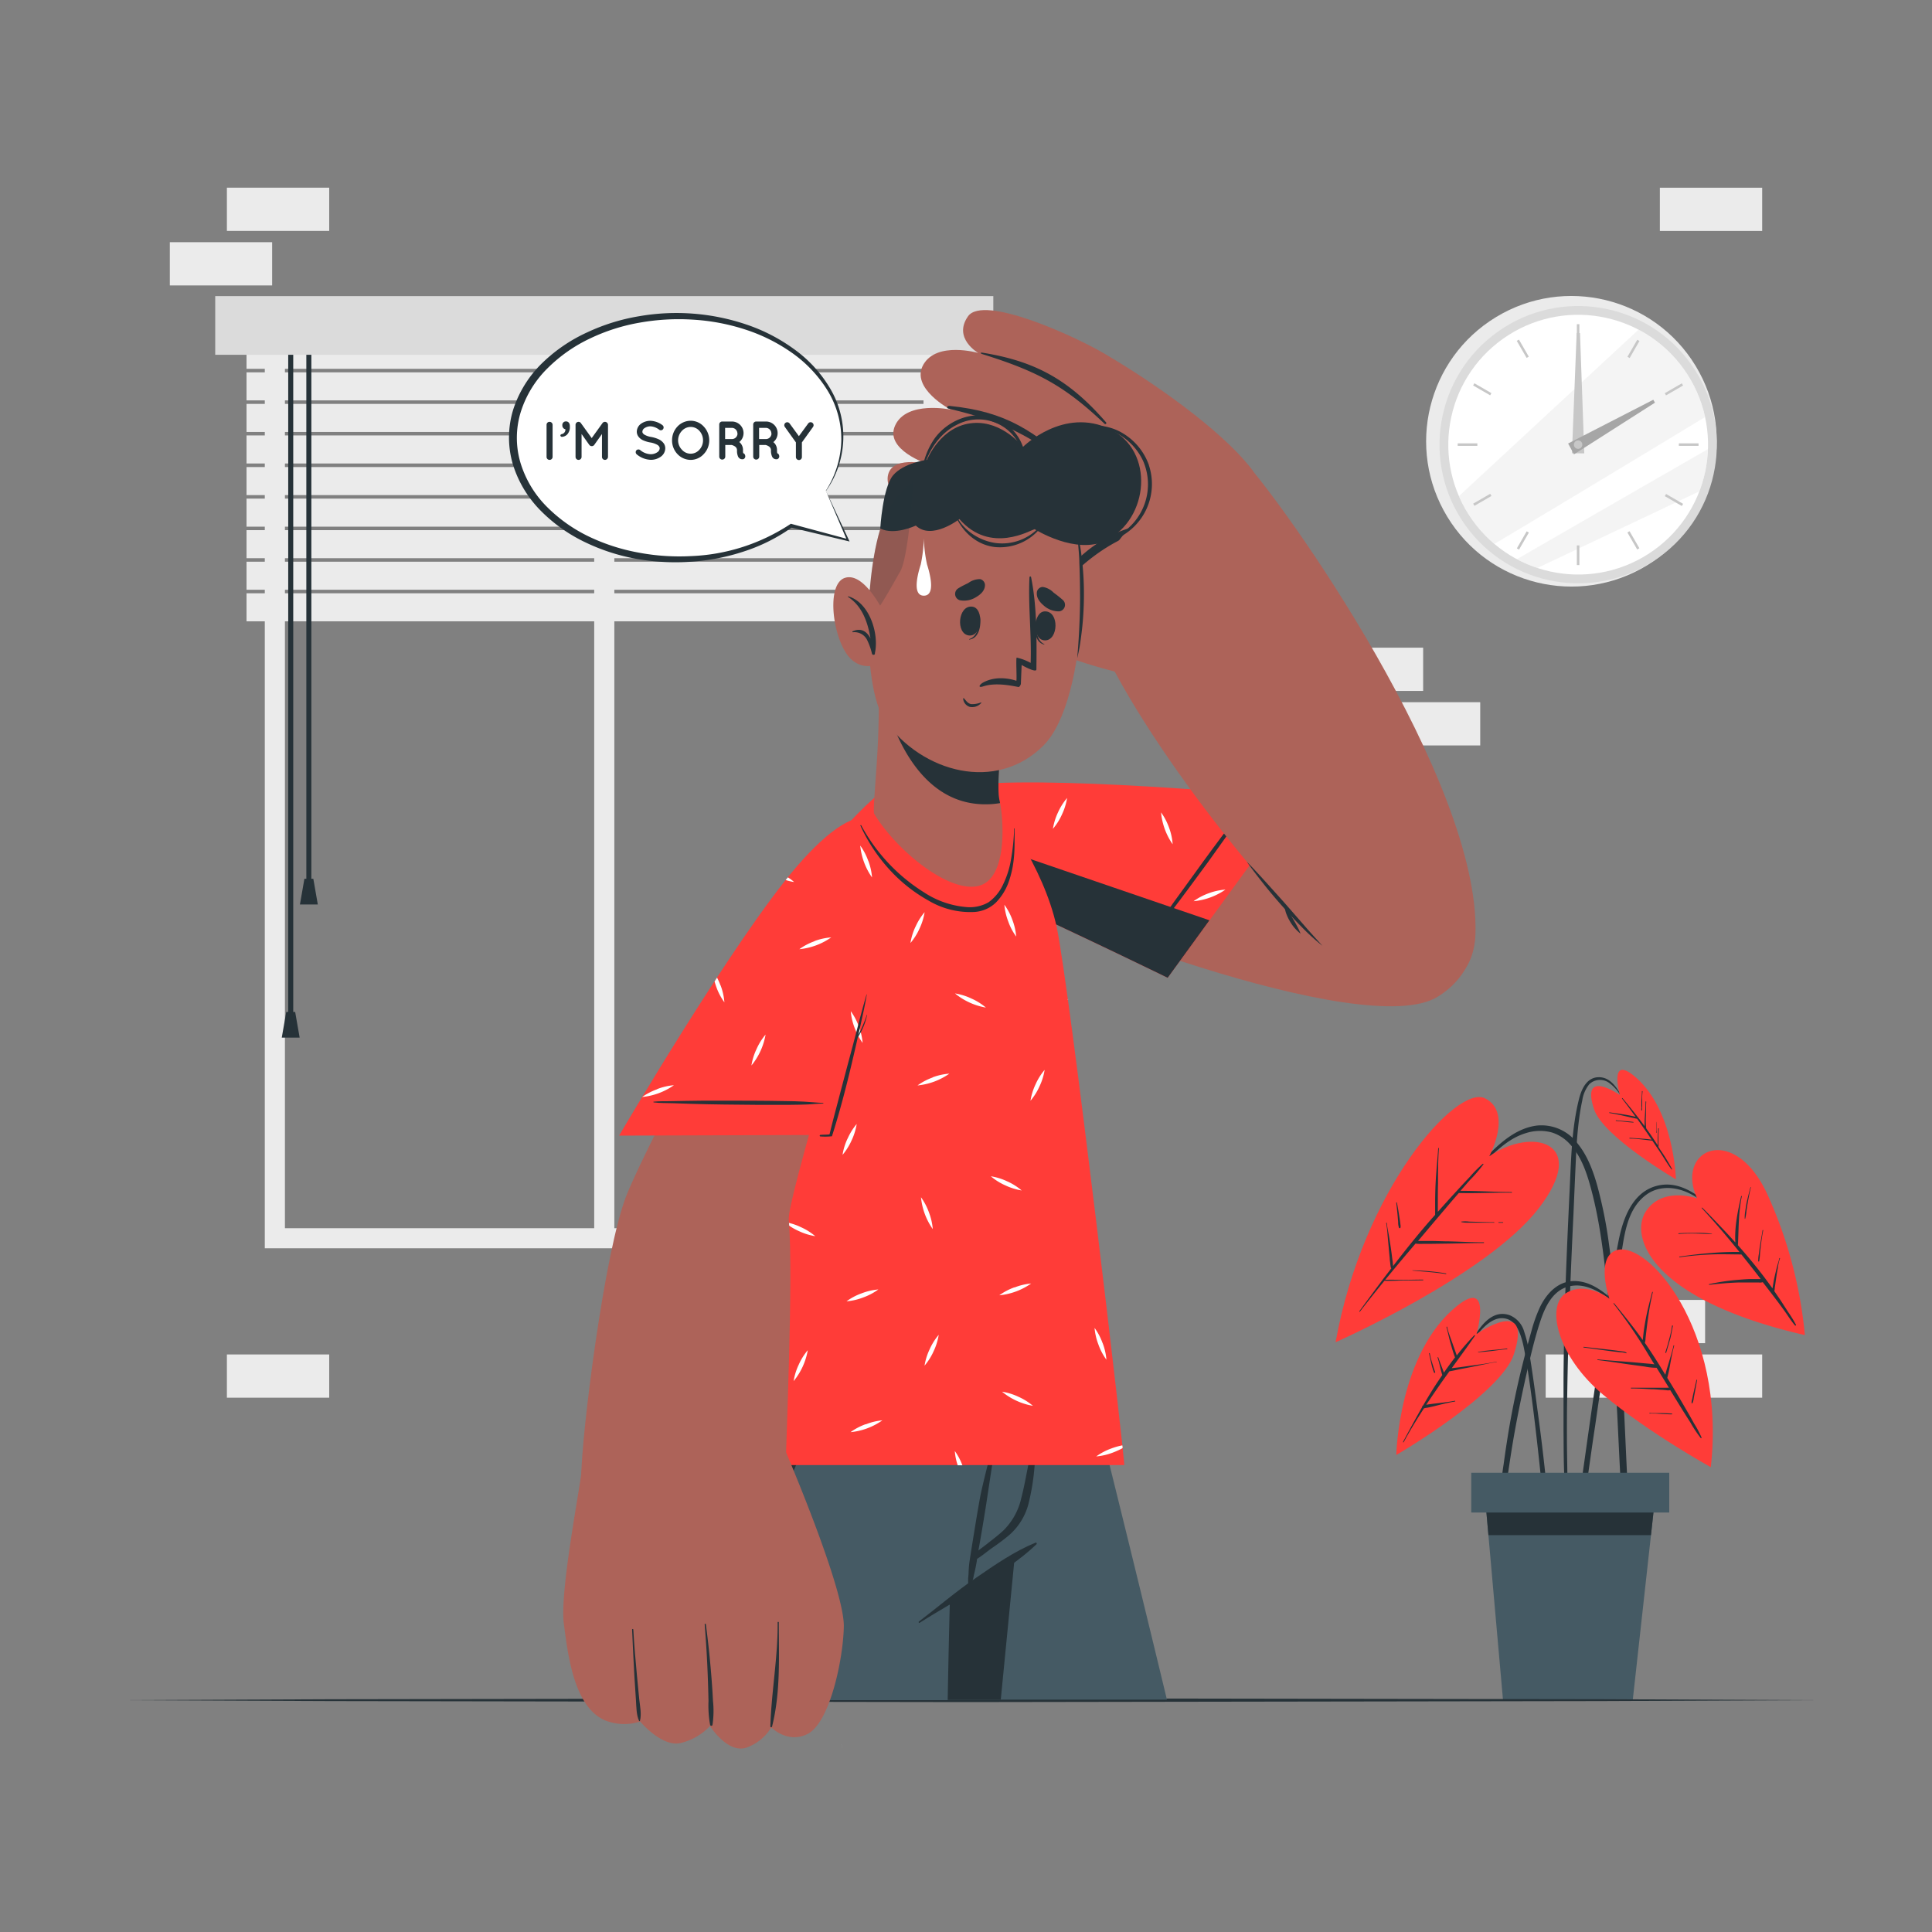 <svg xmlns="http://www.w3.org/2000/svg" viewBox="0 0 500 500"><rect x="0" y="0" width="500" height="500" fill="#808080" stroke="none"/><g id="freepik--background-complete--inject-34"><rect x="414.79" y="336.42" width="26.48" height="11.19" transform="translate(856.07 684.03) rotate(180)" style="fill:#ebebeb"></rect><rect x="429.56" y="350.53" width="26.48" height="11.19" transform="translate(885.61 712.25) rotate(180)" style="fill:#ebebeb"></rect><rect x="400.02" y="350.53" width="26.48" height="11.19" transform="translate(826.52 712.25) rotate(180)" style="fill:#ebebeb"></rect><rect x="58.73" y="350.53" width="26.48" height="11.19" transform="translate(143.93 712.25) rotate(180)" style="fill:#ebebeb"></rect><rect x="58.73" y="48.58" width="26.48" height="11.19" transform="translate(143.93 108.34) rotate(180)" style="fill:#ebebeb"></rect><rect x="43.96" y="62.69" width="26.48" height="11.19" transform="translate(114.39 136.56) rotate(180)" style="fill:#ebebeb"></rect><rect x="429.56" y="48.59" width="26.48" height="11.19" transform="translate(885.61 108.36) rotate(180)" style="fill:#ebebeb"></rect><rect x="356.6" y="181.73" width="26.48" height="11.19" style="fill:#ebebeb"></rect><rect x="341.83" y="167.62" width="26.48" height="11.19" style="fill:#ebebeb"></rect><path d="M68.53,77.65H244.25v245.4H68.53ZM239,82.86H73.74v235H239Z" style="fill:#ebebeb"></path><rect x="153.78" y="84.23" width="5.21" height="236.21" style="fill:#ebebeb"></rect><rect x="63.8" y="88.19" width="185.18" height="7.26" transform="translate(312.78 183.64) rotate(180)" style="fill:#ebebeb"></rect><rect x="63.8" y="96.36" width="185.18" height="7.26" transform="translate(312.78 199.98) rotate(180)" style="fill:#ebebeb"></rect><rect x="63.8" y="104.53" width="185.18" height="7.26" transform="translate(312.78 216.32) rotate(180)" style="fill:#ebebeb"></rect><rect x="63.8" y="112.7" width="185.18" height="7.26" transform="translate(312.78 232.65) rotate(180)" style="fill:#ebebeb"></rect><rect x="63.8" y="120.86" width="185.18" height="7.26" transform="translate(312.78 248.99) rotate(180)" style="fill:#ebebeb"></rect><rect x="63.8" y="129.03" width="185.18" height="7.26" transform="translate(312.78 265.33) rotate(180)" style="fill:#ebebeb"></rect><rect x="63.8" y="137.2" width="185.18" height="7.26" transform="translate(312.78 281.66) rotate(180)" style="fill:#ebebeb"></rect><rect x="63.8" y="145.37" width="185.18" height="7.26" transform="translate(312.78 298) rotate(180)" style="fill:#ebebeb"></rect><rect x="63.8" y="153.54" width="185.18" height="7.26" transform="translate(312.78 314.34) rotate(180)" style="fill:#ebebeb"></rect><rect x="79.28" y="86.72" width="1.3" height="141.29" style="fill:#263238"></rect><polygon points="77.62 234.08 82.25 234.08 81.09 227.43 78.78 227.43 77.62 234.08" style="fill:#263238"></polygon><rect x="74.59" y="86.72" width="1.3" height="176.93" style="fill:#263238"></rect><polygon points="72.92 268.54 77.55 268.54 76.39 261.89 74.08 261.89 72.92 268.54" style="fill:#263238"></polygon><rect x="55.71" y="76.63" width="201.37" height="15.19" transform="translate(312.78 168.45) rotate(180)" style="fill:#dbdbdb"></rect><circle cx="406.69" cy="114.23" r="37.6" transform="translate(-0.18 227.81) rotate(-31.29)" style="fill:#ebebeb"></circle><circle cx="408.42" cy="115.07" r="35.88" transform="translate(9.03 258.36) rotate(-35.47)" style="fill:#dbdbdb"></circle><circle cx="408.42" cy="115.07" r="33.61" transform="translate(9.08 258.5) rotate(-35.49)" style="fill:#fff"></circle><path d="M441.27,107.94c-15.31,9.27-40.46,24.48-54.52,32.82a33.67,33.67,0,0,1-9.19-12.35l46.5-43.1A33.69,33.69,0,0,1,441.27,107.94Z" style="fill:#ebebeb;opacity:0.5"></path><path d="M442,116.24a33,33,0,0,1-2.22,10.92L397.86,147a32.71,32.71,0,0,1-5.29-2.28C405.23,137.4,428.37,124.08,442,116.24Z" style="fill:#ebebeb;opacity:0.5"></path><rect x="408.09" y="83.9" width="0.65" height="5.09" style="fill:#c7c7c7"></rect><rect x="393.78" y="87.73" width="0.65" height="5.09" transform="translate(7.65 209.13) rotate(-30)" style="fill:#c7c7c7"></rect><rect x="383.3" y="98.21" width="0.65" height="5.09" transform="translate(104.54 382.6) rotate(-60)" style="fill:#c7c7c7"></rect><rect x="377.25" y="114.74" width="5.09" height="0.65" style="fill:#c7c7c7"></rect><rect x="381.08" y="129.06" width="5.09" height="0.65" transform="translate(-13.27 209.25) rotate(-30.02)" style="fill:#c7c7c7"></rect><rect x="391.56" y="139.53" width="5.09" height="0.65" transform="translate(76.04 411.36) rotate(-60.02)" style="fill:#c7c7c7"></rect><rect x="408.09" y="141.15" width="0.65" height="5.09" style="fill:#c7c7c7"></rect><rect x="422.4" y="137.31" width="0.65" height="5.09" transform="translate(-13.3 230.09) rotate(-30)" style="fill:#c7c7c7"></rect><rect x="432.88" y="126.83" width="0.65" height="5.09" transform="translate(104.52 439.82) rotate(-59.99)" style="fill:#c7c7c7"></rect><rect x="434.49" y="114.74" width="5.09" height="0.65" style="fill:#c7c7c7"></rect><rect x="430.66" y="100.43" width="5.09" height="0.65" transform="translate(7.71 230.26) rotate(-30.02)" style="fill:#c7c7c7"></rect><rect x="420.18" y="89.95" width="5.09" height="0.65" transform="translate(133.36 411.4) rotate(-60.03)" style="fill:#c7c7c7"></rect><polygon points="408.9 86.2 410.01 117.34 406.82 117.3 408.04 86.19 408.9 86.2" style="fill:#c7c7c7"></polygon><polygon points="428.3 104.21 407.35 117.58 405.83 114.78 427.88 103.45 428.3 104.21" style="fill:#a6a6a6"></polygon><path d="M409.5,115.07a1.09,1.09,0,1,1-1.08-1.09A1.08,1.08,0,0,1,409.5,115.07Z" style="fill:#c7c7c7"></path></g><g id="freepik--Plant--inject-34"><path d="M445.13,314.47c-4.33-4.23-9.91-9.35-16.52-7.53-6.22,1.72-8.6,8.51-9.72,14.17-1.43,7.29-2.55,14.65-3.71,22s-2.26,14.84-3.33,22.26q-.9,6.28-1.78,12.58-.45,3.13-.88,6.29c-.28,2-.63,4.11-.74,6.18,0,.66,1,.76,1.15.13.8-3.5,1.13-7.13,1.64-10.68s1-7.14,1.56-10.71c1-7.09,2.11-14.17,3.17-21.26s2.18-14.17,3.31-21.25c1-6,1.41-13.46,6.73-17.42,2.92-2.17,6.65-2.19,9.95-.93,3.51,1.34,6.3,3.84,9,6.32A.09.09,0,0,0,445.13,314.47Z" style="fill:#263238"></path><path d="M439.21,310.14s-8.84-3.18-13.2,3.27.85,22.86,41.09,32.11a113.47,113.47,0,0,0-9.68-36.37C448.79,290.34,433.42,297.46,439.21,310.14Z" style="fill:#FF3C38"></path><path d="M464.79,342.84a32.15,32.15,0,0,0-2-3.26l-2-3.1-1.58-2.31c0-.18.05-.38.08-.57,0-.35.09-.7.13-1.05.1-.75.21-1.5.32-2.26s.24-1.49.38-2.24a11.8,11.8,0,0,1,.53-2.37c.05-.12-.16-.18-.18,0a8.71,8.71,0,0,1-.36,1.33l-.27,1c-.19.76-.38,1.53-.55,2.3s-.29,1.42-.41,2.13c-.06.35-.11.69-.16,1-.72-1-1.45-2-2.2-3-2.14-2.82-4.4-5.53-6.74-8.17,0,0,0,0,0-.07.21-4.23.11-8.42,1-12.58,0-.11-.14-.17-.17-.06-.88,3.91-1.75,8-1.5,12q-1.26-1.41-2.55-2.79c-2-2.1-3.95-4.18-6-6.21-.08-.08-.21,0-.13.12,3.39,3.65,6.61,7.46,9.74,11.33a69.35,69.35,0,0,0-7.35.27c-2.73.2-5.44.55-8.15.92a.09.09,0,0,0,0,.18,79.38,79.38,0,0,1,8.14-.73c2.63-.11,5.24,0,7.86,0,1.69,2.11,3.37,4.22,5,6.36h-.37c-.62,0-1.23,0-1.85,0-1.22,0-2.45.11-3.67.21a55,55,0,0,0-7.43,1.11.09.09,0,0,0,0,.18c2.47-.28,4.95-.51,7.44-.6,1.18,0,2.37,0,3.56,0h1.85a2.24,2.24,0,0,0,1-.09c1.08,1.41,2.17,2.81,3.24,4.22.85,1.13,1.7,2.26,2.52,3.41s1.61,2.44,2.55,3.53A.09.09,0,0,0,464.79,342.84Z" style="fill:#263238"></path><path d="M443.06,319.28a26.87,26.87,0,0,0-4.3-.2c-1.44,0-2.88,0-4.31.09a.09.09,0,1,0,0,.18c1.45-.11,2.91-.13,4.37-.11s2.82.15,4.22.12A0,0,0,0,0,443.06,319.28Z" style="fill:#263238"></path><path d="M455.69,322.53c.16-1.38.34-2.76.63-4.11a.09.09,0,1,0-.18,0c-.2,1.36-.47,2.7-.67,4.05q-.15,1-.27,2a9.52,9.52,0,0,0-.17,1.92c0,.12.21.13.24,0a12.13,12.13,0,0,0,.21-1.91C455.54,323.83,455.61,323.18,455.69,322.53Z" style="fill:#263238"></path><path d="M453,307.3c-.35,1.34-.7,2.69-1,4.05-.12.69-.23,1.39-.32,2.08a8.76,8.76,0,0,0-.14,2s.09,0,.11,0a12.54,12.54,0,0,0,.32-1.93q.13-1,.3-2c.25-1.4.5-2.79.85-4.17C453.24,307.25,453.07,307.19,453,307.3Z" style="fill:#263238"></path><path d="M400.64,388.92c-.22-2.54-.47-5.07-.73-7.6q-.8-7.51-1.82-15c-.67-5-1.31-10-2.11-14.93a36.38,36.38,0,0,0-1.53-6.78,6.43,6.43,0,0,0-3.76-4.24c-4.73-1.64-7.93,3.27-9.84,6.75-.06.1.1.18.16.08,1.15-1.64,4.31-6.26,7.9-6.05,2.42.15,4.35,1.86,5.51,7.89,2.89,15,5.5,45.48,5.8,47.47.16,1.06.91,1,.91-.12C401.15,393.89,400.86,391.4,400.64,388.92Z" style="fill:#263238"></path><path d="M382.13,345.24s4.14-14.61-5-7.31c-15.23,12.16-15.77,38.62-15.77,38.62s27.07-15.72,30.44-26.09C396.8,335,382.13,345.24,382.13,345.24Z" style="fill:#FF3C38"></path><path d="M387.25,352.41c-2.12.43-4.28.71-6.42,1l-3.05.43c-.68.09-1.38.16-2.07.24,2-2.77,4.05-5.54,6-8.37.08-.11-.09-.23-.18-.14a66.32,66.32,0,0,0-4.52,5.22l-1.2-3.39c-.46-1.31-1-2.61-1.29-4,0-.11-.2-.06-.17.06.37,1.34.63,2.7,1,4s.74,2.58,1.2,3.84c-1,1.29-1.95,2.61-2.87,3.94-.47-1.32-1-2.6-1.45-3.94a.09.09,0,0,0-.18.06c.49,1.48.75,3,1.21,4.51-.63.91-1.25,1.82-1.84,2.73-1.09,1.69-2.12,3.41-3.13,5.15a.38.38,0,0,0-.24.4c-1.71,3-3.34,6-4.94,9a.09.09,0,0,0,.16.09c1.61-3,3.39-5.9,5.25-8.76h0a4.68,4.68,0,0,1,.89-.17l.93-.2c.7-.15,1.39-.33,2.09-.51,1.37-.34,2.73-.66,4.13-.9.11,0,.06-.2-.06-.18-1.64.32-3.28.5-4.94.69-.78.09-1.56.19-2.33.32l-.12,0c1-1.48,2-2.95,3-4.4s2-2.84,3-4.24c.94-.14,1.87-.38,2.8-.56l3.15-.61c2.09-.42,4.18-.89,6.28-1.24C387.42,352.57,387.37,352.39,387.25,352.41Z" style="fill:#263238"></path><path d="M371,353.85l-.36-1.16a20.92,20.92,0,0,1-.62-2.45c0-.12-.2-.06-.18.05.18.83.37,1.65.56,2.47a15.73,15.73,0,0,0,.71,2.43c.08.19.37.11.31-.09C371.28,354.68,371.12,354.27,371,353.85Z" style="fill:#263238"></path><path d="M390,349c-1.23.18-2.48.27-3.72.38s-2.48.28-3.72.47c-.07,0-.07.11,0,.11,1.25-.09,2.48-.19,3.72-.35s2.48-.35,3.73-.43C390.14,349.2,390.13,349,390,349Z" style="fill:#263238"></path><path d="M420.56,370.42c-.48-10.76-1.16-21.5-2.24-32.22-.54-5.34-1.14-10.67-1.89-16a114.77,114.77,0,0,0-3.09-15.47c-1.1-3.87-2.56-7.76-5.15-10.9a11.67,11.67,0,0,0-10.4-4.54c-4.71.58-8.5,3.55-11.78,6.77-3.68,3.62-7,7.56-10.45,11.43-.86,1-1.72,2-2.57,2.95-.07.09.06.22.13.13,3.34-3.83,6.8-7.55,10.42-11.1,3.35-3.29,6.79-6.88,11.43-8.24a11.82,11.82,0,0,1,6.64-.15,10.52,10.52,0,0,1,4.54,2.87c2.61,2.72,4.07,6.39,5.12,9.95,2.89,9.89,3.93,20.26,5,30.47,1.09,10.38,1.83,20.78,2.35,31.2s.93,21,1.94,31.4c.13,1.29.29,2.58.46,3.86.11.87,1.45.87,1.38,0C421.54,392,421.05,381.23,420.56,370.42Z" style="fill:#263238"></path><path d="M385.42,299.24s6.15-11.37-1.11-15-31.56,23.47-38.66,63.13c0,0,39.24-17.36,52.57-34.66S396.44,291.59,385.42,299.24Z" style="fill:#FF3C38"></path><path d="M391.19,308.49c-4.41,0-8.81-.33-13.22-.3.83-.95,1.65-1.9,2.49-2.84a39.76,39.76,0,0,0,3.44-4c.07-.09-.07-.22-.16-.15a31.92,31.92,0,0,0-3.33,3.35q-1.67,1.75-3.3,3.54c-1.69,1.82-3.34,3.67-5,5.53v-2.85c0-1.5,0-3,.05-4.49,0-3,0-6.08.23-9.1,0-.12-.17-.11-.18,0-.21,3-.53,6.07-.68,9.12-.07,1.49-.11,3-.12,4.49,0,.77,0,1.54,0,2.31,0,.42,0,.87,0,1.3l-.78.87c-3.52,4-6.87,8.18-10.12,12.41,0-.23,0-.47-.06-.7,0-.47-.1-.93-.16-1.4-.11-1-.25-2-.4-3s-.29-1.89-.45-2.83-.44-2.13-.52-3.21a.09.09,0,1,0-.18,0,27.07,27.07,0,0,1,.37,3.23l.27,2.91c.09,1,.18,1.95.28,2.92,0,.46.09.93.14,1.4,0,.23.05.46.08.7a1.32,1.32,0,0,0,.19.55l-1.68,2.19c-2.22,2.95-4.41,5.93-6.59,8.9-.07.09.06.22.13.12,2.07-2.69,4.2-5.34,6.36-8,1.61.07,3.26-.05,4.87-.07s3.4,0,5.11-.05c.11,0,.11-.18,0-.18-1.7,0-3.4.06-5.1.06s-3.14-.07-4.69,0q2.85-3.47,5.74-6.89l2.11-2.49a9.94,9.94,0,0,0,2,.06h2.32l4.35-.06c3-.05,6-.15,9-.15a.1.1,0,0,0,0-.19c-3,0-6-.16-9-.24-1.45,0-2.9-.08-4.35-.1l-2.32,0c-.44,0-.9,0-1.34,0l4.94-5.86a.22.22,0,0,0,.09-.1c1.61-1.9,3.22-3.8,4.84-5.68l.68-.77c4.57.14,9.13-.16,13.71-.07C391.31,308.68,391.31,308.49,391.19,308.49Z" style="fill:#263238"></path><path d="M388.93,316.29h-1.06a.08.08,0,0,0,0,.16h1.07C389.06,316.47,389.05,316.29,388.93,316.29Z" style="fill:#263238"></path><path d="M386.56,316.3c-1.41,0-2.83-.05-4.24-.09l-2.12-.06a7.64,7.64,0,0,0-2,0c-.07,0-.06.11,0,.13a7.74,7.74,0,0,0,2,.14l2.12,0c1.41,0,2.82,0,4.23,0A.09.09,0,1,0,386.56,316.3Z" style="fill:#263238"></path><path d="M374.22,329.55a58.71,58.71,0,0,0-8.67-.79c-.05,0,0,.06,0,.07,2.88.27,5.77.43,8.63.89C374.3,329.74,374.34,329.56,374.22,329.55Z" style="fill:#263238"></path><path d="M362.43,316.92l-.09-.76c-.08-.56-.17-1.13-.26-1.7-.16-1.07-.35-2.15-.56-3.22,0-.1-.19-.07-.18,0q.21,1.67.36,3.33c.05.55.09,1.09.14,1.64a4.73,4.73,0,0,0,.22,1.55.21.21,0,0,0,.38-.05A2.06,2.06,0,0,0,362.43,316.92Z" style="fill:#263238"></path><path d="M420.18,284.64c-1.41-2.61-3.2-6.07-6.7-5.85-2.9.18-4.2,3.14-4.82,5.58-1.91,7.55-2.05,15.52-2.42,23.26-.78,16.35-1.49,32.73-1.6,49.1q0,6.81,0,13.62c.05,4.63,0,9.29.33,13.91a.34.34,0,0,0,.68,0c0-4-.12-7.92-.13-11.88s0-7.73.08-11.59q.18-11.75.62-23.48c.29-7.78.63-15.55,1-23.32.17-3.89.33-7.77.51-11.66s.33-7.53.76-11.27c.24-2.1.55-4.2,1-6.26a8.72,8.72,0,0,1,1.81-4.2,4,4,0,0,1,5.11-.37,10.82,10.82,0,0,1,3.63,4.53C420.08,284.84,420.23,284.75,420.18,284.64Z" style="fill:#263238"></path><path d="M419.23,283.39s-2.89-10.17,3.49-5.09c10.6,8.48,11,26.91,11,26.91s-18.86-11-21.2-18.18C409,276.27,419.23,283.39,419.23,283.39Z" style="fill:#FF3C38"></path><path d="M429.73,297.65c-.17-.28-.35-.55-.53-.83a6.31,6.31,0,0,0,0-.87c0-.44,0-.88,0-1.32,0-.86.05-1.71.1-2.57a.1.1,0,0,0-.19,0c0,.84-.07,1.69-.1,2.53,0,.42,0,.84,0,1.27,0,.16,0,.35,0,.54-.74-1.15-1.5-2.29-2.28-3.4-.23-.33-.47-.65-.7-1a19.36,19.36,0,0,1-.06-3.32c0-1.18,0-2.37.07-3.55,0-.11-.18-.11-.18,0,0,1.23-.1,2.46-.16,3.69a25.59,25.59,0,0,0-.07,2.63c-1.82-2.48-3.75-4.87-5.71-7.24-.06-.08-.2,0-.14.11,1.21,1.54,2.37,3.11,3.51,4.7-2.22-.52-4.47-.82-6.73-1.14-.11,0-.16.16,0,.17,2.38.37,4.73,1,7.08,1.48h.05c.9,1.27,1.8,2.55,2.68,3.83l1.07,1.57h-.1l-.73-.1c-.52-.06-1.05-.1-1.57-.14-1.09-.09-2.18-.15-3.27-.21-.11,0-.11.18,0,.19,1.07,0,2.14.1,3.2.22l1.69.2.74.09.21,0,1.81,2.67c1.07,1.57,2,3.26,3.16,4.78a.08.08,0,0,0,.14-.09A49,49,0,0,0,429.73,297.65Z" style="fill:#263238"></path><path d="M425,286.15c0-.39,0-.79,0-1.18a16,16,0,0,1,.1-2.5c0-.13-.18-.15-.18,0,0,.83-.09,1.65-.13,2.47,0,.41,0,.83,0,1.24v.57a1.67,1.67,0,0,0,0,.59.08.08,0,0,0,.16,0,1.68,1.68,0,0,0,0-.55Z" style="fill:#263238"></path><path d="M422.71,290.37c-.7-.12-1.42-.16-2.13-.22s-1.55-.13-2.33-.23a.09.09,0,1,0,0,.18c1.49.09,3,.36,4.46.41C422.77,290.52,422.79,290.38,422.71,290.37Z" style="fill:#263238"></path><path d="M428.63,290.43c.06.08,0,.3,0,.39v1.76a1.61,1.61,0,0,0,0,.62,0,0,0,0,0,.07,0,.63.63,0,0,0,0-.3v-.33c0-.23,0-.47,0-.71v-1c0-.1,0-.31,0-.39S428.51,290.26,428.63,290.43Z" style="fill:#263238"></path><path d="M420.61,339c-4-3-7.52-7.25-12.86-7.46-4.4-.17-7.49,3.14-9.25,6.83a38.56,38.56,0,0,0-2.16,6.08q-1.18,4.19-2.24,8.4-2.09,8.29-3.54,16.73c-.53,3.13-1,6.27-1.43,9.42a78.34,78.34,0,0,0-.92,9.66.5.5,0,0,0,1,.11c.54-2.64.76-5.36,1.15-8s.8-5.36,1.25-8c.91-5.34,2-10.66,3.16-15.94,1.14-5,2.26-10.06,3.87-14.92,1.15-3.48,3-7.54,6.76-8.8,5.72-1.9,10.92,2.94,15.11,6.09C420.58,339.16,420.71,339,420.61,339Z" style="fill:#263238"></path><path d="M416.51,336.11s-3.65-10.44,1.63-12.49c7.93-3.07,28.67,20.29,24.61,56.08,0,0-16-8.82-27.86-18.75S400,338,405.24,334.69,416.51,336.11,416.51,336.11Z" style="fill:#FF3C38"></path><path d="M440.35,372a27.25,27.25,0,0,0-1.93-3.61c-.67-1.22-1.36-2.44-2.07-3.65-1.37-2.36-2.74-4.72-4.15-7l-.7-1.13c0-.14.06-.28.09-.42l.24-1c.17-.77.31-1.56.45-2.34.29-1.53.56-3.09,1-4.59,0-.11-.15-.15-.18,0-.33,1.53-.81,3-1.26,4.53-.22.74-.46,1.48-.66,2.22-.06.26-.13.51-.2.77-1.7-2.79-3.43-5.57-5.3-8.26a3.55,3.55,0,0,0,.18-1.15l.18-1.56c.14-1.18.28-2.36.45-3.53a69,69,0,0,1,1.26-6.86c0-.11-.15-.14-.18,0-.57,2.25-1.19,4.51-1.62,6.79-.21,1.12-.41,2.25-.56,3.38-.07.56-.13,1.13-.19,1.7,0,.16-.05.34-.07.51-.57-.81-1.15-1.62-1.75-2.41-1.83-2.41-3.73-4.76-5.64-7.1-.07-.09-.22,0-.15.1a125.9,125.9,0,0,1,9,13.16c.53.84,1,1.69,1.56,2.53l-.51-.06c-.67-.09-1.35-.13-2-.19q-2-.19-4.05-.36c-2.7-.21-5.41-.38-8.1-.66-.12,0-.15.16,0,.17,2.73.32,5.44.75,8.16,1.14l4,.54a15.46,15.46,0,0,0,3.08.32q1.6,2.58,3.19,5.17a4.34,4.34,0,0,0-.72,0h-3.86c-1.74,0-3.47,0-5.21,0-.12,0-.1.18,0,.18,1.76,0,3.51.11,5.27.2.84,0,1.67.09,2.51.15.41,0,.83.07,1.25.09a2.72,2.72,0,0,0,1.1,0l2.7,4.39q1.24,2,2.53,4a31.46,31.46,0,0,0,2.72,4.08C440.25,372.2,440.39,372.15,440.35,372Z" style="fill:#263238"></path><path d="M432.72,343.1a26.5,26.5,0,0,1-.72,3.41c-.3,1.16-.63,2.31-1,3.44a.12.12,0,1,0,.22.07c.35-1.13.67-2.27,1-3.41s.45-2.33.74-3.47C432.92,343,432.73,343,432.72,343.1Z" style="fill:#263238"></path><path d="M420.94,350.1a1.31,1.31,0,0,0-.87-.33l-1.51-.21c-.94-.13-1.88-.23-2.82-.34-1.95-.23-3.91-.42-5.86-.66a.09.09,0,0,0,0,.18c1.84.22,3.67.5,5.51.74.9.12,1.8.25,2.71.35l1.3.15a4.66,4.66,0,0,1,1.49.25A.08.08,0,0,0,420.94,350.1Z" style="fill:#263238"></path><path d="M432.69,365.83c-.92-.07-1.85-.1-2.78-.13l-1.4,0-.67,0a3.61,3.61,0,0,1-.87-.05c-.13,0-.14.21,0,.18a3.75,3.75,0,0,1,.82,0l.73,0,1.4.09c.92.05,1.85.11,2.77.11C432.79,366,432.8,365.84,432.69,365.83Z" style="fill:#263238"></path><path d="M438.34,361.83l.3-1.57.57-3.1c0-.11-.16-.14-.18,0-.23,1-.46,2-.68,3q-.18.75-.33,1.5l-.15.7a1.88,1.88,0,0,0-.08.74c0,.09.14.15.2.06A3.84,3.84,0,0,0,438.34,361.83Z" style="fill:#263238"></path><polygon points="384.08 384.6 385.2 397.29 388.99 440.13 422.54 440.13 427.27 397.29 428.67 384.6 384.08 384.6" style="fill:#455a64"></polygon><polygon points="384.08 384.6 385.2 397.29 427.27 397.29 428.67 384.6 384.08 384.6" style="fill:#263238"></polygon><rect x="380.76" y="381.14" width="51.24" height="10.29" transform="translate(812.76 772.58) rotate(180)" style="fill:#455a64"></rect></g><g id="freepik--Table--inject-34"><polygon points="30.67 440 85.5 439.76 140.34 439.67 250 439.5 359.66 439.67 414.5 439.75 469.33 440 414.5 440.24 359.66 440.33 250 440.5 140.34 440.33 85.5 440.24 30.67 440" style="fill:#263238"></polygon></g><g id="freepik--Character--inject-34"><path d="M201.15,360l0,.14s0,.06,0,.1,0,.16.05.27l0,.18a3.08,3.08,0,0,1,.07.39c0,.09,0,.18.05.28s.07.42.12.66.15.81.23,1.29l.45,2.44c.05.26.1.54.15.83s.14.78.22,1.19.16.92.25,1.41a0,0,0,0,1,0,0c.06.34.13.69.19,1.05.19,1.07.39,2.21.62,3.43a.29.29,0,0,1,0,.09c.24,1.36.5,2.82.78,4.35.07.4.15.8.23,1.2s.16.84.23,1.26c0,0,0,0,0,0,0,.26.09.53.15.8v0q.57,3.19,1.23,6.76c.15.8.29,1.61.44,2.43.29,1.6.59,3.24.9,4.93.08.39.15.78.21,1.18q.67,3.67,1.39,7.64c.06.27.1.54.15.81.23,1.24.46,2.49.68,3.77a1.59,1.59,0,0,1,.06.3l.33,1.82q.66,3.66,1.36,7.49c.12.63.24,1.27.35,1.92.23,1.29.47,2.59.71,3.9.3,1.63.6,3.27.9,4.94s.6,3.34.91,5c.16.85.31,1.7.47,2.55.18,1,.37,2,.55,3.07H302c-10.66-44.29-19.65-80-19.65-80Z" style="fill:#455a64"></path><path d="M214.21,370q6.49,35,13.12,70h1.2c-4.59-23.39-9.32-46.74-14-70.1C214.46,369.68,214.18,369.77,214.21,370Z" style="fill:#37474f"></path><path d="M201.16,360s0,.05,0,.14,0,.06,0,.1,0,.16.05.27l0,.18a3.08,3.08,0,0,1,.07.39c0,.09,0,.18.05.28s.08.42.12.66.15.81.23,1.29c.14.71.28,1.52.45,2.44.05.26.1.54.15.83s.14.78.22,1.19.16.92.25,1.41a0,0,0,0,1,0,0c.06.34.13.69.19,1.05.2,1.07.4,2.21.62,3.43a.29.29,0,0,1,0,.09c.25,1.36.51,2.8.79,4.33.08.4.15.81.22,1.22s.16.84.23,1.26c0,0,0,0,0,0,.06.26.1.53.15.8v0c.39,2.12.8,4.38,1.23,6.76.15.8.29,1.61.44,2.43.3,1.6.6,3.24.9,4.93.08.39.15.78.21,1.18q.69,3.69,1.39,7.64c.06.27.1.54.15.81.23,1.24.46,2.49.68,3.77a1.59,1.59,0,0,1,.06.3l.33,1.82q.67,3.66,1.36,7.49c.12.63.24,1.27.35,1.92.24,1.29.47,2.59.71,3.9.3,1.63.6,3.27.9,4.94s.61,3.34.91,5c.16.85.31,1.7.47,2.55.18,1,.37,2,.56,3.07H259l3.47-35.52.12-1.26.14-1.36h0l.68-6.95h0l.59-6L266.79,360Z" style="fill:#263238"></path><path d="M152.05,440h93.21c.16-8.58.33-16.88.54-24.71h0c0-.19,0-.38,0-.57,0,0,10.88-6.44,16.74-11.49a20.69,20.69,0,0,0,2.74-2.72s0,0,0,0h0c3.75-4.78,7.51-23.16,15.29-40.45h-114C148.05,396,149.35,424.88,152.05,440Z" style="fill:#455a64"></path><path d="M268,399.24c-5.55,2.27-10.54,5.76-15.46,9.13-5.11,3.49-9.8,7.53-14.72,11.28-.19.15,0,.46.2.32,5.18-3.31,10.61-6.22,15.74-9.63s10.16-6.53,14.49-10.7C268.42,399.48,268.23,399.14,268,399.24Z" style="fill:#263238"></path><path d="M268.7,367.17c-.66,3.55-1.53,7.07-2.29,10.6-.72,3.31-1.25,6.68-2.12,10a16.92,16.92,0,0,1-4.64,8.34c-1.3,1.21-2.73,2.28-4.12,3.38-.74.6-1.55,1.17-2.33,1.78.1-.47.19-1,.27-1.43.24-1.35.46-2.69.69-4,.5-3,1-6,1.44-9,.9-5.89,1.73-11.84,3-17.67a.19.19,0,0,0-.37-.1c-1.47,5.78-3.09,11.5-4.36,17.33-.63,2.85-2.87,17-3,18s-.19,2.07-.22,3.1a12.46,12.46,0,0,0,0,3.17.27.27,0,0,0,.49,0h0a12.84,12.84,0,0,0,.9-3.06q.39-1.51.66-3.06c.07-.36.12-.74.17-1.12,1.39-.85,2.69-2,4-2.9s2.82-2,4.15-3.12a16,16,0,0,0,5.07-7.92,57.82,57.82,0,0,0,1.66-10.14c.45-4,.77-8,1.33-12C269.1,367,268.74,366.93,268.7,367.17Z" style="fill:#263238"></path><path d="M173.85,391.89c1.48-.77,7.25.6,17.74-1.19a12,12,0,0,0,5.66-2.3c2.74-2.23,4.81-5.82,6.46-8.89a45.65,45.65,0,0,0,4.52-11c.05-.24.39-.12.35.1-.39,2.17-.61,4.34-1.18,6.49a40,40,0,0,1-2.17,5.89c-1.59,3.56-3.44,7.38-6.63,9.79-3.35,2.52-8,3-12.08,3.28-2.35.16-11.56-.09-12.79-1.4A.52.52,0,0,1,173.85,391.89Z" style="fill:#263238"></path><path d="M246.26,224.58C269,237.2,353.12,269.48,372,258c14.07-8.56,12.06-26.93.09-38.78-10.41-10.31-88.41-13.21-110.24-13.81C241.1,204.8,224,212.18,246.26,224.58Z" style="fill:#ad6359"></path><path d="M302.19,253.05l33.9-46.51s-58.66-5.71-83.43-3.57c-25.82,2.23-31.11,12.33.06,26.7C283.42,243.82,302.19,253.05,302.19,253.05Z" style="fill:#FF3C38"></path><path d="M296.47,244.08c.68-1.2,1.53-2.31,2.31-3.44s1.61-2.32,2.41-3.49c1.63-2.36,3.3-4.69,5-7,3.36-4.64,6.7-9.29,10.14-13.87.94-1.26,1.89-2.52,2.87-3.75s2.15-2.53,3.17-3.82c.06-.09.17,0,.12.1-.8,1.17-1.5,2.41-2.29,3.59s-1.64,2.41-2.48,3.59q-2.49,3.51-5,7c-3.34,4.54-6.66,9.1-10.1,13.57l-2.89,3.74c-1,1.3-1.95,2.69-3.07,3.9C296.54,244.22,296.42,244.16,296.47,244.08Z" style="fill:#263238"></path><path d="M273.8,210.27a15.89,15.89,0,0,0-1.31,4.23,15.44,15.44,0,0,0,2.36-3.75,15.78,15.78,0,0,0,1.31-4.23A15.75,15.75,0,0,0,273.8,210.27Zm12.77,22.08a15.43,15.43,0,0,0-4.23-1.31,17.11,17.11,0,0,0,8,3.66A15.4,15.4,0,0,0,286.57,232.35Zm-35.19-15.84a15.43,15.43,0,0,0-4.23-1.31,17.11,17.11,0,0,0,8,3.66A15.71,15.71,0,0,0,251.38,216.51Zm51.16-2.34a15.67,15.67,0,0,0-2.06-3.92,17.18,17.18,0,0,0,3,8.24A15.2,15.2,0,0,0,302.54,214.17Zm10.28,17a16,16,0,0,0-3.92,2.06,17.18,17.18,0,0,0,8.24-3A15.54,15.54,0,0,0,312.82,231.17Z" style="fill:#fff"></path><path d="M252.72,229.66c30.7,14.15,49.47,23.39,49.47,23.39L313,238.17l-81.26-27.8C229.41,215.09,235.51,221.73,252.72,229.66Z" style="fill:#263238"></path><path d="M324.4,122.08c-6.3-8.77-22.35-21-38.38-30.45-7.78-4.61-31.51-15.46-35.5-9.77s2.66,9.49,2.66,9.49-10.71-3.09-14.21,3S246,106,246,106s-11.24-2.37-14.29,4,8.49,10.14,8.49,10.14-10.17-2.64-10.49,3.63c-.38,7.56,18.92,10.31,27.26,15.84,1.9,1.25,36.6,28.16,36.6,28.16Z" style="fill:#ad6359"></path><path d="M240.34,120.3c14.19,2.07,20,5.42,30.77,14.59.21.18.52-.09.32-.3-9.69-9.93-16.42-15.2-31-15C239.69,119.62,239.67,120.21,240.34,120.3Z" style="fill:#263238"></path><path d="M245.49,105.75c14.55,3.43,20.92,7,32.87,15.79.16.13.39-.15.23-.29-11-9.59-17.83-14.69-32.82-16.2C245.1,105,244.82,105.6,245.49,105.75Z" style="fill:#263238"></path><path d="M254.37,91.69c13.84,4.34,21,8,31.5,18a.27.27,0,0,0,.39-.37c-9.71-11.25-18.61-15.84-31.72-18C253.65,91.14,253.49,91.42,254.37,91.69Z" style="fill:#263238"></path><path d="M299.05,176.41s-17.55-3.87-24.88-7.26-30-26.12-25.37-31.3c6-6.68,21.65,3.86,28.65,10,0,0,13.81-15.47,26.69-10.34S299.05,176.41,299.05,176.41Z" style="fill:#ad6359"></path><path d="M251.05,136.56c9.85-2.16,18.51,6.52,25.75,12a.82.82,0,0,0,1.31-.36c6.22-6.09,16.78-12.88,25.81-11.17a.21.21,0,0,0,.11-.4c-9.44-3.16-20.35,2.67-26.74,9.78-7.33-5.73-16.4-14.06-26.27-9.94A.05.05,0,0,0,251.05,136.56Z" style="fill:#263238"></path><path d="M381.84,241.68c-.63,19.43-23.67,18.09-33.62,8.85-23.37-21.67-57.82-65.89-67.16-93.15-3-8.77,32.28-47.31,39.14-40.15C332.39,129.93,383.12,202.25,381.84,241.68Z" style="fill:#ad6359"></path><path d="M322.66,223c1.72,1.75,3.37,3.54,5,5.35s3.27,3.62,4.89,5.44l4.81,5.51c.79.92,1.6,1.83,2.42,2.74s1.63,1.81,2.45,2.72a54.12,54.12,0,0,1-5.43-4.94c-1.73-1.73-3.38-3.54-5-5.37s-3.2-3.69-4.72-5.61S324.07,225,322.66,223Z" style="fill:#263238"></path><path d="M332.46,234.42c.82,1.18,1.53,2.33,2.24,3.51.34.59.69,1.18,1,1.79a16.84,16.84,0,0,1,.89,1.92,11,11,0,0,1-2.76-3.21,12,12,0,0,1-.92-1.91A6.81,6.81,0,0,1,332.46,234.42Z" style="fill:#263238"></path><path d="M290.94,379.16H156s20.61-128.72,70.33-172.74c6.14-5.44,20-4.2,29,.29,3.23,1.61,14.82,17.82,18.13,33.16S291.3,378.7,290.94,379.16Z" style="fill:#FF3C38"></path><path d="M210.79,243.55a15.5,15.5,0,0,0-3.92,2.06,17.18,17.18,0,0,0,8.24-3.05A15.54,15.54,0,0,0,210.79,243.55Zm65.64,15a1.77,1.77,0,0,0-.17.12l.18,0S276.43,258.54,276.43,258.51Zm-35.06,20.3a16,16,0,0,0-3.92,2.06,17.18,17.18,0,0,0,8.24-3.05A15.54,15.54,0,0,0,241.37,278.81ZM223,334.71a15.54,15.54,0,0,0-3.92,2.07,15.54,15.54,0,0,0,4.32-1,15.71,15.71,0,0,0,3.92-2.07A15.54,15.54,0,0,0,223,334.71Zm-30.87-39a16,16,0,0,0-3.92,2.06,17.18,17.18,0,0,0,8.24-3.05A15.54,15.54,0,0,0,192.17,295.74Zm-27.68,77.74a15.67,15.67,0,0,0-3.92,2.06,17.06,17.06,0,0,0,8.24-3.06A15.55,15.55,0,0,0,164.49,373.48Zm59.59-4.87a15.67,15.67,0,0,0-3.92,2.06,17.06,17.06,0,0,0,8.24-3.06A15.21,15.21,0,0,0,224.08,368.61Zm66.39,5.48a18,18,0,0,0-2.81.8,15.83,15.83,0,0,0-3.92,2.06,15.62,15.62,0,0,0,4.32-1,20,20,0,0,0,2.5-1.14C290.53,374.59,290.51,374.34,290.47,374.09Zm-27.89-40.9a15.67,15.67,0,0,0-3.92,2.06,17.18,17.18,0,0,0,8.24-3.05A15.2,15.2,0,0,0,262.58,333.19ZM224.69,222.72a15.67,15.67,0,0,0-2.06-3.92,17.18,17.18,0,0,0,3.05,8.24A15.2,15.2,0,0,0,224.69,222.72ZM195,373.7a15.5,15.5,0,0,0-2.06-3.92A17.18,17.18,0,0,0,196,378,15.2,15.2,0,0,0,195,373.7Zm-5.92-37.59A15.48,15.48,0,0,0,187,332.2a15.55,15.55,0,0,0,1,4.31,15.37,15.37,0,0,0,2.07,3.92A15.54,15.54,0,0,0,189.08,336.11Zm51.33-22.34a15.83,15.83,0,0,0-2.06-3.92,17.18,17.18,0,0,0,3.05,8.24A15.54,15.54,0,0,0,240.41,313.77Zm-18.16-48.19a15.71,15.71,0,0,0-2.07-3.92,17.06,17.06,0,0,0,3.06,8.24A15.54,15.54,0,0,0,222.25,265.58Zm24.86,110a14.46,14.46,0,0,0,.75,3.63h1.2A15.54,15.54,0,0,0,247.11,375.53Zm38.23-28a15.37,15.37,0,0,0-2.07-3.92,15.92,15.92,0,0,0,1,4.31,15.37,15.37,0,0,0,2.07,3.92A15.47,15.47,0,0,0,285.34,347.54ZM262,238.06a15.48,15.48,0,0,0-2.07-3.91,15.93,15.93,0,0,0,1,4.31,15,15,0,0,0,2.06,3.92A15.54,15.54,0,0,0,262,238.06Zm-10.6-21.55a15.43,15.43,0,0,0-4.23-1.31,17.11,17.11,0,0,0,8,3.66A15.71,15.71,0,0,0,251.38,216.51ZM207.23,317.57a15.34,15.34,0,0,0-4.23-1.32,15.5,15.5,0,0,0,3.76,2.36,15.78,15.78,0,0,0,4.23,1.31A15.46,15.46,0,0,0,207.23,317.57Zm-34.89,35.15a15.43,15.43,0,0,0-4.23-1.31,17.11,17.11,0,0,0,8,3.66A15.4,15.4,0,0,0,172.34,352.72Zm91.22,8.76a15.43,15.43,0,0,0-4.23-1.31,17.11,17.11,0,0,0,8,3.66A15.71,15.71,0,0,0,263.56,361.48Zm-2.9-55.75a15.54,15.54,0,0,0-4.23-1.31,15.1,15.1,0,0,0,3.75,2.35,15.8,15.8,0,0,0,4.23,1.32A15.44,15.44,0,0,0,260.66,305.73Zm-9.28-47.32a15.43,15.43,0,0,0-4.23-1.31,17.11,17.11,0,0,0,8,3.66A15.4,15.4,0,0,0,251.38,258.41Zm-55.6,13.11a15.32,15.32,0,0,0-1.31,4.23,17.2,17.2,0,0,0,3.66-8A15.46,15.46,0,0,0,195.78,271.52Zm44.81,77.68a15.55,15.55,0,0,0-1.32,4.23,15.44,15.44,0,0,0,2.36-3.75,15.78,15.78,0,0,0,1.31-4.23A15.59,15.59,0,0,0,240.59,349.2ZM268,280.63a15.5,15.5,0,0,0-1.31,4.24,15.65,15.65,0,0,0,2.35-3.76,15.43,15.43,0,0,0,1.31-4.23A15.59,15.59,0,0,0,268,280.63ZM206.7,353.2a15.43,15.43,0,0,0-1.31,4.23,17.2,17.2,0,0,0,3.66-8A15.77,15.77,0,0,0,206.7,353.2Zm-35.12-37.56a15.5,15.5,0,0,0-1.31,4.24,15.65,15.65,0,0,0,2.35-3.76,15.43,15.43,0,0,0,1.31-4.23A15.91,15.91,0,0,0,171.58,315.64Zm47.78-21a15.16,15.16,0,0,0-1.31,4.24,16,16,0,0,0,2.35-3.76,15.78,15.78,0,0,0,1.31-4.23A15.59,15.59,0,0,0,219.36,294.67Zm17.57-54.82a15.89,15.89,0,0,0-1.31,4.23,15.44,15.44,0,0,0,2.36-3.75,15.78,15.78,0,0,0,1.31-4.23A15.75,15.75,0,0,0,236.93,239.85Z" style="fill:#fff"></path><path d="M203.24,383.79c0-7.55,2.19-53.17.89-68.13-.44-5,16.88-60.93,21.35-79.71,4.2-17.62-4.77-25.4-17.94-8.81-10.95,13.8-39.57,67.69-45.35,82.08s-11.8,62.87-11.76,73.12C150.47,390.45,203.21,391.25,203.24,383.79Z" style="fill:#ad6359"></path><path d="M209,448.75c-5.19,2.61-9.39-1.7-9.39-1.7a12.38,12.38,0,0,1-6.57,5.28c-4.9,1.42-9.29-5.65-9.29-5.65a15.21,15.21,0,0,1-7.82,4.46c-4.83.89-10.26-5.61-10.26-5.61a13.39,13.39,0,0,1-9.35-.41c-7.79-3.67-9.34-16.72-10.41-25s4.25-35.19,4.67-39.95l52.55-5s15.38,35.81,15.25,45.73C218.24,429.3,214.79,445.81,209,448.75Z" style="fill:#ad6359"></path><path d="M199.8,446.85c2.24-8.87,1.75-17.91,1.76-27a.16.16,0,0,0-.31,0c.09,9-1.61,17.91-1.88,26.9A.22.22,0,0,0,199.8,446.85Z" style="fill:#263238"></path><path d="M184.39,446.42a24.51,24.51,0,0,0,.13-6.23c-.11-2.21-.26-4.41-.44-6.62q-.53-6.6-1.4-13.19c0-.19-.33-.2-.31,0,.35,4.39.63,8.79.79,13.19.09,2.21.15,4.41.2,6.62a28.15,28.15,0,0,0,.42,6.22A.32.32,0,0,0,184.39,446.42Z" style="fill:#263238"></path><path d="M165.62,445.34c.46-1.73,0-3.84-.19-5.61-.2-2-.4-4-.58-6-.37-4-.73-8-.95-12,0-.2-.33-.2-.32,0,.21,4.08.36,8.18.61,12.26q.18,3,.39,6c.12,1.71.08,3.85.84,5.42C165.46,445.46,165.59,445.43,165.62,445.34Z" style="fill:#263238"></path><path d="M214.71,293.72l-54.49.18s29.77-50.86,46-69.67c16.94-19.61,28.23-18,21.59,15.7C221.3,273.1,214.71,293.72,214.71,293.72Z" style="fill:#FF3C38"></path><path d="M195.78,271.52a15.32,15.32,0,0,0-1.31,4.23,17.2,17.2,0,0,0,3.66-8A15.46,15.46,0,0,0,195.78,271.52Zm8.12-44.46-.56.69a12,12,0,0,0,2.17.51A11.4,11.4,0,0,0,203.9,227.06Zm-17.42,28a19.83,19.83,0,0,0-.91-2.06l-.64,1h0c.14.5.3,1,.47,1.47a15.54,15.54,0,0,0,2.07,3.92A15.54,15.54,0,0,0,186.48,255Zm35.77,10.56a15.71,15.71,0,0,0-2.07-3.92,15.54,15.54,0,0,0,1,4.32c.2.51.41,1,.63,1.51.15-.62.3-1.24.46-1.88Zm2.44-42.86a15.67,15.67,0,0,0-2.06-3.92,17.18,17.18,0,0,0,3.05,8.24A15.2,15.2,0,0,0,224.69,222.72Zm-54.62,59.14a16,16,0,0,0-3.88,2l0,0h0a17.21,17.21,0,0,0,8.22-3.05A15.54,15.54,0,0,0,170.07,281.86Zm40.72-38.31a15.5,15.5,0,0,0-3.92,2.06,17.18,17.18,0,0,0,8.24-3.05A15.54,15.54,0,0,0,210.79,243.55Z" style="fill:#fff"></path><path d="M169.15,285.12c1.37-.15,2.77-.11,4.14-.13l4.24-.08c2.87-.06,5.74-.07,8.6-.06,5.73,0,11.46,0,17.18.11,1.58,0,3.15.07,4.72.14s3.31.27,5,.34c.1,0,.08.15,0,.16-1.42,0-2.84.19-4.26.24s-2.91.08-4.37.09c-2.86,0-5.72,0-8.59,0-5.64-.05-11.28-.08-16.92-.26l-4.72-.16c-1.64-.05-3.33,0-5-.22C169.08,285.26,169.06,285.13,169.15,285.12Z" style="fill:#263238"></path><path d="M222,268.45a16.57,16.57,0,0,0,2.41-5.83s-.06-.05-.07,0a33.4,33.4,0,0,1-2.2,5.19l.51-2.25c.6-2.73,1.21-5.44,1.68-8.19,0,0-.06-.07-.07,0-1.37,4.66-2.53,9.4-3.79,14.1s-2.54,9.53-3.79,14.3c-.69,2.61-1.38,5.21-2,7.82-.89.08-1.58.05-2.37.12-.21,0-.23.38,0,.4a15.76,15.76,0,0,0,3-.05C218,285.65,220.06,277.05,222,268.45Z" style="fill:#263238"></path><path d="M222.91,213.65a46.47,46.47,0,0,0,16.22,17.29,23.48,23.48,0,0,0,10.88,3.8,9.75,9.75,0,0,0,5.82-1.23,11.65,11.65,0,0,0,3.77-4.62,23.39,23.39,0,0,0,2.07-6.6,55.53,55.53,0,0,0,.79-7.84c0-.1.15-.08.14,0-.07,2.49.06,5-.2,7.46a25.62,25.62,0,0,1-1.38,6.41,14.68,14.68,0,0,1-3.26,5.24,8.8,8.8,0,0,1-5.63,2.46,21.11,21.11,0,0,1-11.81-2.94,39.84,39.84,0,0,1-9.7-7.57,44,44,0,0,1-7.92-11.78A.12.12,0,1,1,222.91,213.65Z" style="fill:#263238"></path><path d="M253.43,229.22c-7.7,2.15-21.52-9.19-27.18-18.61-.38-.65.35-7.64.84-16.19.27-5.19.46-11,.25-16.26-.05-1.08,33.49,6.73,33.49,6.73s-2.82,11.21-2.39,20.43a12,12,0,0,0,.31,2.16c0,.1.05.22.07.36C259.65,211.94,260.87,227.14,253.43,229.22Z" style="fill:#ad6359"></path><path d="M255.42,208.15a20.5,20.5,0,0,0,3.39-.31,2.69,2.69,0,0,0-.06-.36,11.13,11.13,0,0,1-.31-2.16c-.42-9.21,2.38-20.43,2.38-20.43s-27.22-6.34-32.58-6.81C229.51,184.15,235.84,208.51,255.42,208.15Z" style="fill:#263238"></path><path d="M229.75,132.14c-6,10.74-7.18,45.28-.62,54.47,9.52,13.32,28.71,18.58,40.94,6.31C281.92,181,282.65,136,275,127.27,263.68,114.42,238.64,116.28,229.75,132.14Z" style="fill:#ad6359"></path><path d="M269.46,135.86a13.09,13.09,0,0,1-11.86,4.66c-4.38-.63-8.77-3.56-10.41-7.77a.11.11,0,0,0-.2.08c1.76,4.49,5.5,8.15,10.45,8.74a13.49,13.49,0,0,0,12.27-5.5C269.83,135.9,269.59,135.7,269.46,135.86Z" style="fill:#263238"></path><path d="M256.47,107.88c-5.44-1.46-11.4,1.16-14.62,5.63a19.39,19.39,0,0,0-3.32,9.08.11.11,0,0,0,.21,0c.93-5.13,4.14-10.32,8.91-12.66a11.82,11.82,0,0,1,13.61,1.78,12,12,0,0,1,3.66,7.08.24.24,0,0,0,.47-.06A12.24,12.24,0,0,0,256.47,107.88Z" style="fill:#263238"></path><path d="M297.36,120.43a15.71,15.71,0,0,0-6.89-8.37c-4.45-2.64-9.41-2.14-14.33-1.55a.11.11,0,0,0,0,.21c4.19-.49,8.47-.75,12.37,1.16a15.53,15.53,0,0,1,7.33,7.42,15.15,15.15,0,0,1-5.92,18.92,15.37,15.37,0,0,1-12.11,1.46c-.15,0-.27.19-.1.24a15.46,15.46,0,0,0,19.63-19.49Z" style="fill:#263238"></path><path d="M227.81,136.78s.6-10.55,3.33-13.78,8.77-4,8.77-4,3.52-8.93,12-9.53c7.64-.54,12.82,6.2,12.82,6.2s10.56-10.51,22.65-4.56c11.48,5.65,10,23.12-1.05,28.72-7.8,3.92-18.55-2.87-18.55-2.87-1,.15-11.43,6.63-19.49-2.63,0,0-7.15,5.6-11.28,1.69C237,136,231.54,138.66,227.81,136.78Z" style="fill:#263238"></path><path d="M236.45,124.55c-.37,5.22-1.57,20.08-3.47,23.34s-6.43,11.79-8.27,12.39c.2-11.23,2-22.72,5-28.14A24.39,24.39,0,0,1,236.45,124.55Z" style="fill:#263238;opacity:0.2"></path><path d="M229.52,160.09s-5.42-12.27-10.85-10.54-2.83,18.48,2.5,21.75a6,6,0,0,0,8.45-1.6Z" style="fill:#ad6359"></path><path d="M219.54,154.33c-.09,0-.14.1-.06.15,3.7,2.42,5.09,6.58,5.81,10.75-.9-1.73-2.37-2.87-4.65-1.84-.12.06,0,.24.07.24a3.64,3.64,0,0,1,3.7,2,17.12,17.12,0,0,1,1.27,3.58c.12.39.8.33.75-.11a.36.36,0,0,0,0-.1C227.53,163.91,225,155.93,219.54,154.33Z" style="fill:#263238"></path><path d="M253.6,159.5c0-.09-.19.1-.19.2,0,2.33-.42,5-2.56,5.69-.06,0-.06.13,0,.13C253.45,165.25,254,161.71,253.6,159.5Z" style="fill:#263238"></path><path d="M251.61,157c-3.73-.42-4.31,7.07-.85,7.46S254.74,157.35,251.61,157Z" style="fill:#263238"></path><path d="M268.19,160.49c0-.09.18.12.17.21-.26,2.32-.16,5,1.88,6,.07,0,.05.14,0,.12C267.68,166.22,267.58,162.64,268.19,160.49Z" style="fill:#263238"></path><path d="M270.45,158.22c3.76,0,3.47,7.52,0,7.51S267.3,158.22,270.45,158.22Z" style="fill:#263238"></path><path d="M247.88,152.34c.88-.58,1.79-1,2.72-1.46a5,5,0,0,1,3.06-1,1.6,1.6,0,0,1,1.25,1.49c0,1.5-1.14,2.5-2.38,3.21a5.79,5.79,0,0,1-4.1.77A1.7,1.7,0,0,1,247.88,152.34Z" style="fill:#263238"></path><path d="M275.11,155.32a30.1,30.1,0,0,0-2.42-1.93,5,5,0,0,0-2.83-1.49,1.6,1.6,0,0,0-1.5,1.24c-.24,1.48.68,2.66,1.77,3.58a5.79,5.79,0,0,0,3.89,1.5A1.69,1.69,0,0,0,275.11,155.32Z" style="fill:#263238"></path><path d="M254.43,177.64c3-1,6.78-.31,9.16.16.27,0,.55-.54.61-.78v0c0-.09.2-4.92.2-4.92.62.37,3.81,2.08,3.82,1.15.08-7.67.17-16.2-1.37-23.85a.21.21,0,0,0-.42,0c-.37,7.37.56,14.76.3,22.16a13.54,13.54,0,0,0-3.6-1.37c-.26.05.06,5.21-.09,6,0,0-4.58-1.74-8.58.43C253.43,177.19,253,178.1,254.43,177.64Z" style="fill:#263238"></path><path d="M249.49,180.74c.52.58,1,1.35,1.85,1.48a6,6,0,0,0,2.51-.42.08.08,0,0,1,.09.13,3.1,3.1,0,0,1-3,1,2.45,2.45,0,0,1-1.68-2.15C249.24,180.7,249.42,180.66,249.49,180.74Z" style="fill:#263238"></path><path d="M239.09,154.16c-3.17,0-1.47-6-.8-8.07a38.32,38.32,0,0,0,.8-6.72,36.4,36.4,0,0,0,.83,6.72C240.58,148.17,242.28,154.16,239.09,154.16Z" style="fill:#fff"></path><path d="M278.77,170.36c.25-2.75.44-5.49.56-8.24s.21-5.49.19-8.24-.06-5.48-.19-8.23c0-1.37-.14-2.74-.25-4.11s-.24-2.75-.31-4.13a64.54,64.54,0,0,1,1.33,8.18,76.77,76.77,0,0,1,.42,8.3,82.18,82.18,0,0,1-.42,8.29c-.15,1.37-.32,2.74-.52,4.11S279.11,169,278.77,170.36Z" style="fill:#263238"></path><path d="M217.78,451.47c.07.41.15.82.23,1.24-.07-.41-.15-.83-.22-1.24Z" style="fill:#ebebeb"></path></g><g id="freepik--speech-bubble--inject-34"><path d="M213.73,127A24.84,24.84,0,0,0,218,113.31c0-17.39-19.09-31.49-42.63-31.49s-42.62,14.1-42.62,31.49,19.08,31.48,42.62,31.48c11.41,0,21.76-3.3,29.4-8.71l14.69,3.73Z" style="fill:#fff"></path><path d="M213.73,127a25.25,25.25,0,0,0,4-13,24.16,24.16,0,0,0-3.6-13,33.4,33.4,0,0,0-9.33-9.8,44.9,44.9,0,0,0-12.18-6,53.92,53.92,0,0,0-13.38-2.48,57.66,57.66,0,0,0-13.57.76,49.31,49.31,0,0,0-12.91,4.09,39.35,39.35,0,0,0-11,7.68,27.47,27.47,0,0,0-6.95,11.25,22.73,22.73,0,0,0-.17,13.07A27.33,27.33,0,0,0,141.38,131a39.39,39.39,0,0,0,10.94,7.82A50.66,50.66,0,0,0,165.2,143a56.71,56.71,0,0,0,13.58.92,50.09,50.09,0,0,0,25.71-8.25l.18-.13.2.06,14.63,3.94-.28.33Zm0,0,5.93,12.69.21.45-.49-.12-14.74-3.52.38-.07a45.67,45.67,0,0,1-12.45,6.27,55,55,0,0,1-13.7,2.67,58.39,58.39,0,0,1-14-.71,51.66,51.66,0,0,1-13.35-4.29,41,41,0,0,1-11.5-8.12,29.25,29.25,0,0,1-7.3-12.12,24.5,24.5,0,0,1,.12-14.19,29.43,29.43,0,0,1,7.5-12A41.21,41.21,0,0,1,152,86a51.33,51.33,0,0,1,13.4-4.16,56.44,56.44,0,0,1,27.69,2.12,45.73,45.73,0,0,1,12.42,6.4,33.42,33.42,0,0,1,9.4,10.3,24.32,24.32,0,0,1-1.15,26.4Z" style="fill:#263238"></path><path d="M141.45,109.94a.76.76,0,0,1,.77-.77.78.78,0,0,1,.79.77v8.3a.78.78,0,0,1-.79.78.77.77,0,0,1-.77-.78Z" style="fill:#263238"></path><path d="M145.33,112.36a1.19,1.19,0,0,0,1-1.26,1,1,0,0,1-.8-.95V110a.91.91,0,0,1,.95-.94c.62,0,1,.48,1,1.24v.14a2.77,2.77,0,0,1-.69,2,2.07,2.07,0,0,1-1.32.61.39.39,0,0,1-.44-.4A.41.41,0,0,1,145.33,112.36Z" style="fill:#263238"></path><path d="M157.35,109.94v8.3a.8.8,0,0,1-.79.78.77.77,0,0,1-.77-.78v-5.92l-2,2.82a.76.76,0,0,1-.63.32h0a.81.81,0,0,1-.65-.32l-2-2.82v5.92a.78.78,0,1,1-1.56,0v-8.3a.78.78,0,0,1,.77-.77h0a.75.75,0,0,1,.61.32l2.8,3.89,2.8-3.89a.78.78,0,0,1,.64-.32h0A.8.8,0,0,1,157.35,109.94Z" style="fill:#263238"></path><path d="M164.67,116.57a.73.73,0,0,1,1-.1,4.53,4.53,0,0,0,2.69,1.08,3,3,0,0,0,1.76-.52,1.26,1.26,0,0,0,.61-1,.85.85,0,0,0-.13-.45,1.39,1.39,0,0,0-.42-.42,5.51,5.51,0,0,0-1.93-.66h0a7.84,7.84,0,0,1-1.81-.55,3,3,0,0,1-1.31-1.1,2.17,2.17,0,0,1-.33-1.15,2.6,2.6,0,0,1,1.13-2.06,4.21,4.21,0,0,1,2.43-.74,5.56,5.56,0,0,1,3.07,1.12.74.74,0,0,1,.2,1,.7.7,0,0,1-1,.21,4.16,4.16,0,0,0-2.27-.9,2.69,2.69,0,0,0-1.57.48,1.12,1.12,0,0,0-.54.89.67.67,0,0,0,.1.39,1.49,1.49,0,0,0,.38.37,4.93,4.93,0,0,0,1.76.62h0a8,8,0,0,1,1.94.59,3.31,3.31,0,0,1,1.41,1.17,2.26,2.26,0,0,1,.33,1.19A2.7,2.7,0,0,1,171,118.2a4.36,4.36,0,0,1-2.6.8,6,6,0,0,1-3.6-1.4A.75.75,0,0,1,164.67,116.57Z" style="fill:#263238"></path><path d="M182.13,110.39a5.19,5.19,0,0,1,1.42,3.56,5.13,5.13,0,0,1-1.42,3.56,4.59,4.59,0,0,1-3.36,1.51,4.73,4.73,0,0,1-3.45-1.51,5.11,5.11,0,0,1-1.39-3.56,5.16,5.16,0,0,1,1.39-3.56,4.72,4.72,0,0,1,3.45-1.5A4.58,4.58,0,0,1,182.13,110.39Zm-.19,3.56a3.63,3.63,0,0,0-.95-2.46,3,3,0,0,0-2.22-1,3.08,3.08,0,0,0-2.28,1,3.59,3.59,0,0,0-1,2.46,3.51,3.51,0,0,0,1,2.45,3,3,0,0,0,4.5,0A3.55,3.55,0,0,0,181.94,114Z" style="fill:#263238"></path><path d="M192.84,117.85a.79.79,0,0,1-.5,1,1.46,1.46,0,0,1-.31,0h0a1,1,0,0,1-.55-.16,1.33,1.33,0,0,1-.45-.49,3.75,3.75,0,0,1-.29-1.69,1.19,1.19,0,0,0-.17-.6,1.37,1.37,0,0,0-.42-.41,2.8,2.8,0,0,0-.79-.34h-1.66v3a.78.78,0,0,1-.79.78.77.77,0,0,1-.77-.78v-8.3a.76.76,0,0,1,.77-.77h2.52a3,3,0,0,1,3,3,3,3,0,0,1-1.1,2.31,2.22,2.22,0,0,1,.49.52,2.69,2.69,0,0,1,.47,1.52,3.82,3.82,0,0,0,.05.83A.77.77,0,0,1,192.84,117.85Zm-2-5.66a1.45,1.45,0,0,0-1.45-1.46h-1.73v2.9h1.73A1.45,1.45,0,0,0,190.87,112.19Z" style="fill:#263238"></path><path d="M201.63,117.85a.78.78,0,0,1-.49,1,1.56,1.56,0,0,1-.31,0h0a1,1,0,0,1-.55-.16,1.25,1.25,0,0,1-.45-.49,3.73,3.73,0,0,1-.3-1.69,1.1,1.1,0,0,0-.17-.6,1.18,1.18,0,0,0-.42-.41,2.68,2.68,0,0,0-.79-.34h-1.66v3a.78.78,0,0,1-.79.78.77.77,0,0,1-.77-.78v-8.3a.76.76,0,0,1,.77-.77h2.52a3,3,0,0,1,1.92,5.33,2.22,2.22,0,0,1,.49.52,2.68,2.68,0,0,1,.46,1.52,3.62,3.62,0,0,0,.06.83A.76.76,0,0,1,201.63,117.85Zm-2-5.66a1.45,1.45,0,0,0-1.45-1.46h-1.73v2.9h1.73A1.45,1.45,0,0,0,199.66,112.19Z" style="fill:#263238"></path><path d="M210.41,110.49l-2.88,4v3.79a.77.77,0,0,1-.78.78.79.79,0,0,1-.77-.78v-3.79l-2.86-4a.76.76,0,1,1,1.23-.9l2.4,3.29,2.41-3.29a.77.77,0,0,1,1.25.9Z" style="fill:#263238"></path></g></svg>